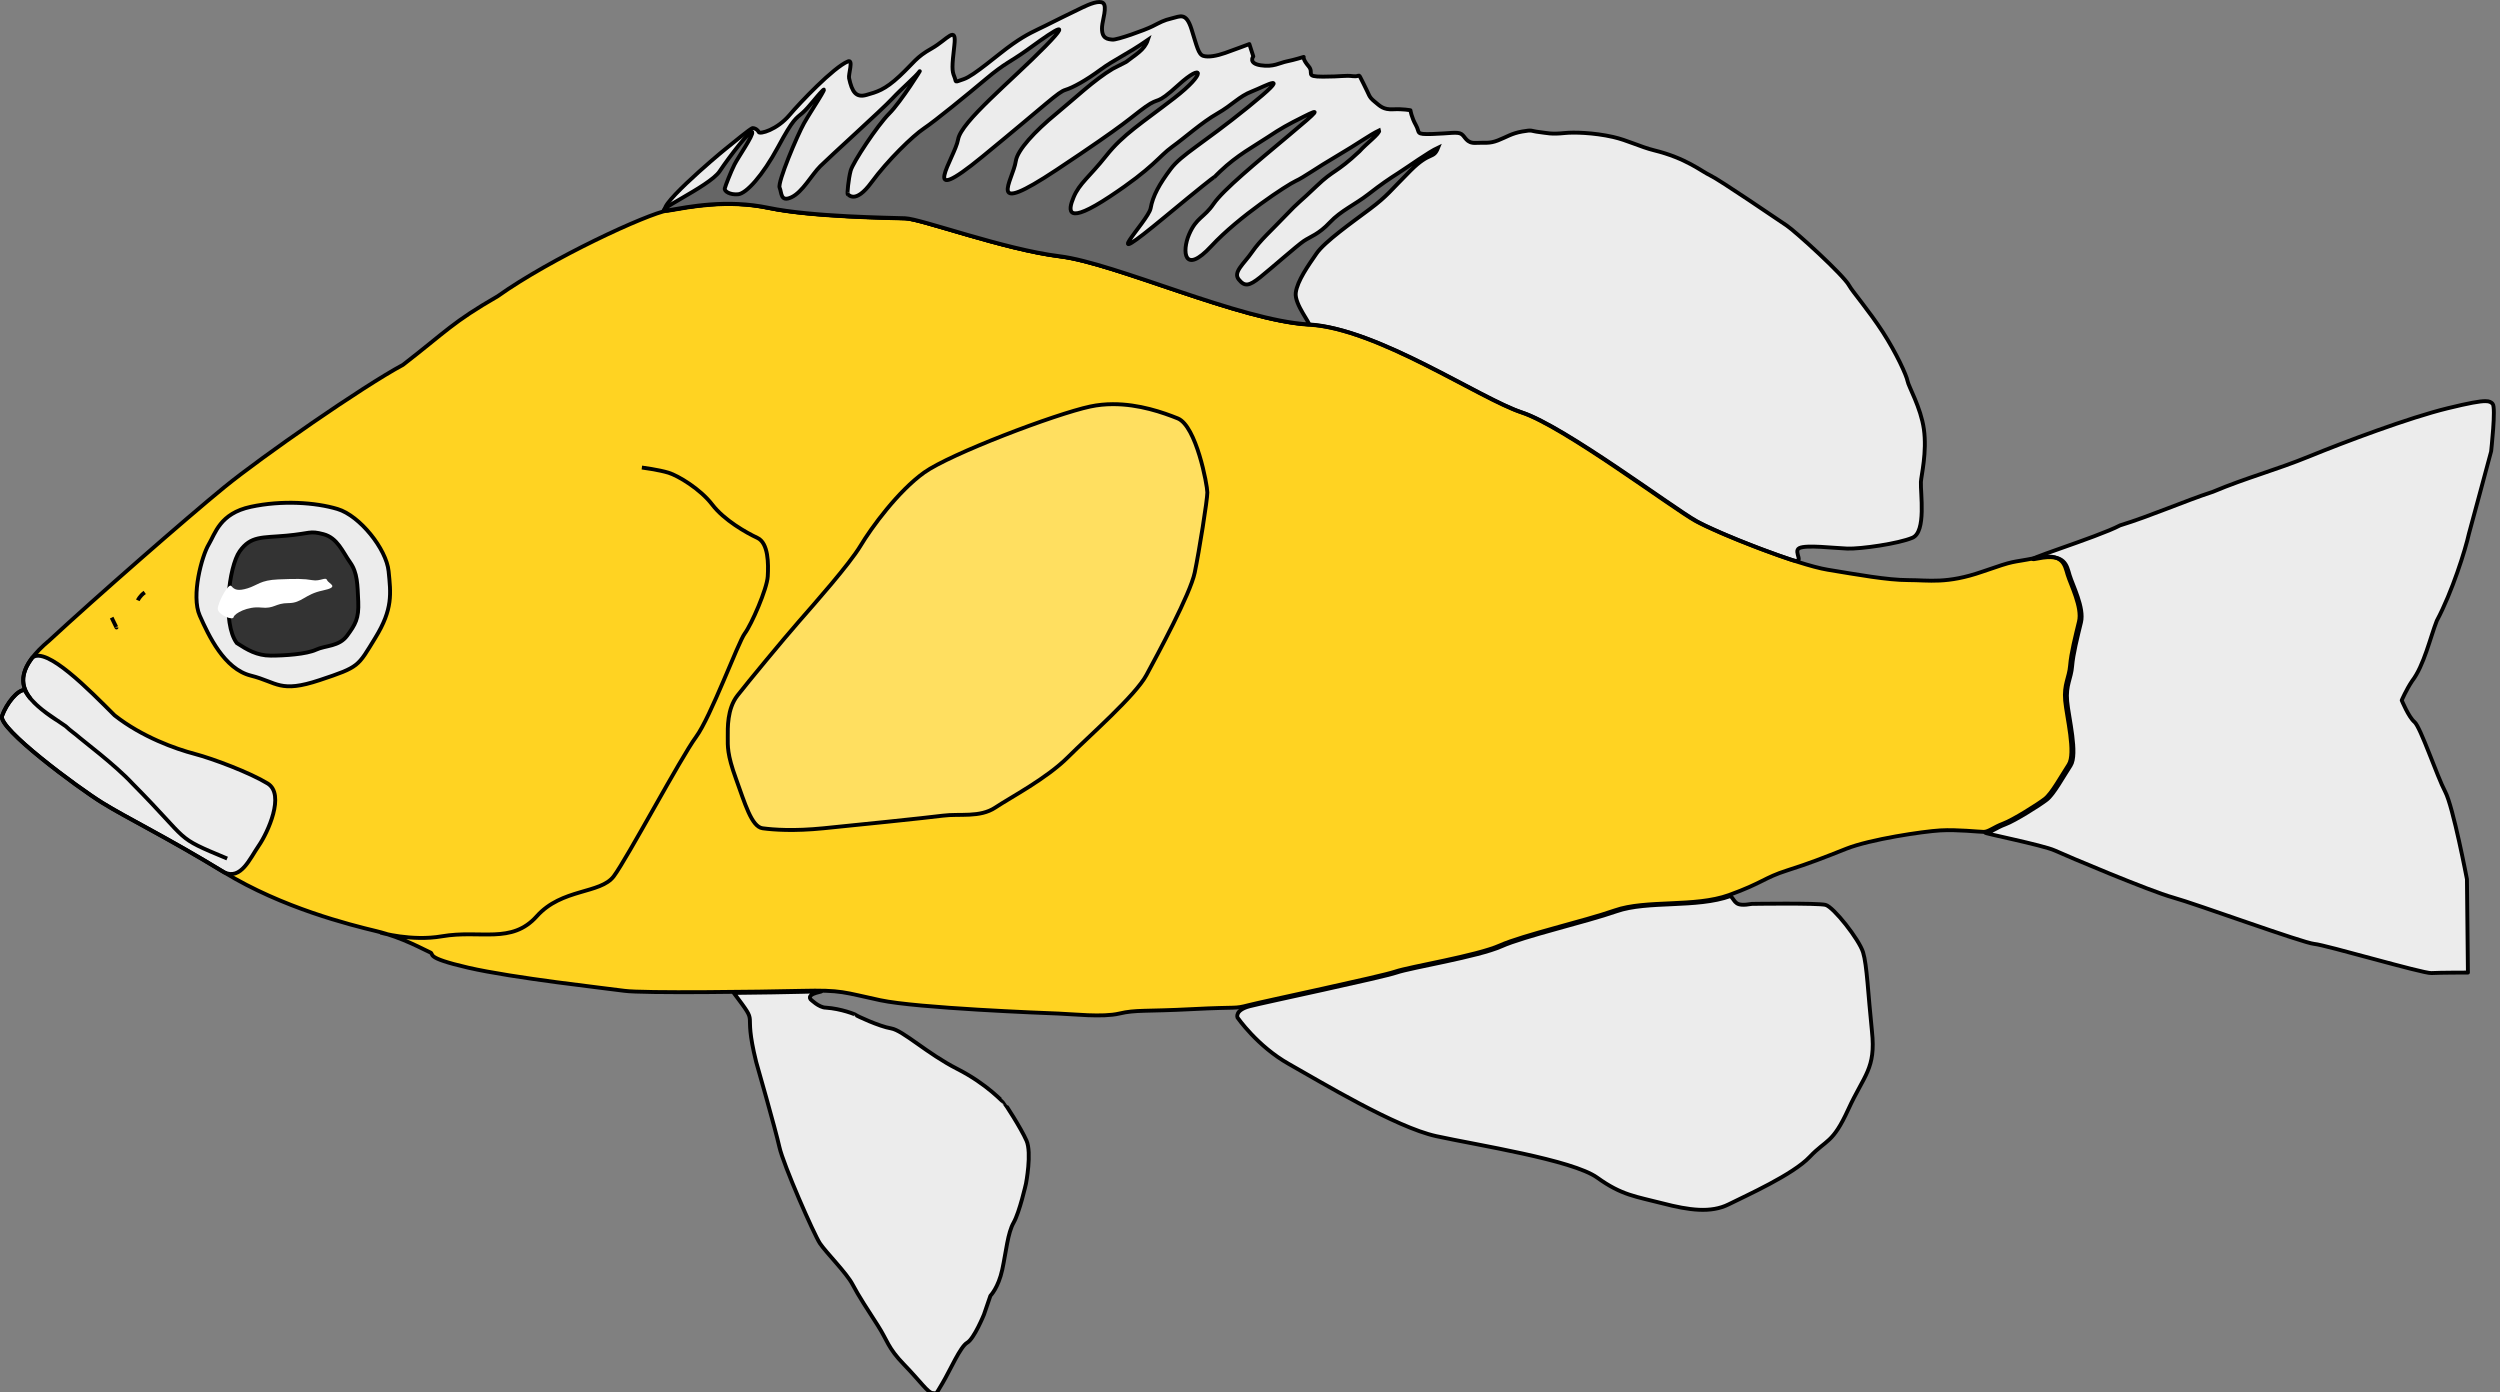 <?xml version="1.0" encoding="UTF-8"?>
<!-- Created by grConvert v0.1-0 -->
<svg xmlns="http://www.w3.org/2000/svg" xmlns:xlink="http://www.w3.org/1999/xlink" width="449pt" height="250pt" viewBox="0 0 449 250" version="1.1">
<rect x="0" y="0" width="449" height="250" fill="#808080" stroke="none"/>
<g id="surface13">
<path style=" stroke:none;fill-rule:nonzero;fill:rgb(100%,82.745%,13.333%);fill-opacity:1;" d="M 115.504 83.977 C 115.504 83.977 118.566 84.375 120.301 84.91 C 122.031 85.441 126.027 87.836 128.16 90.629 C 130.293 93.422 134.289 95.684 136.289 96.613 C 138.285 97.543 138.285 101.27 138.152 103.531 C 138.02 105.789 135.223 112.176 134.023 113.773 C 132.824 115.367 127.895 128.801 125.23 132.395 C 122.566 135.984 112.84 154.207 110.441 157.398 C 108.043 160.59 101.113 159.527 96.586 164.582 C 92.055 169.637 86.457 166.977 79.531 168.172 C 74.039 169.121 68.473 167.508 68.473 167.508 M 5.555 125.531 C 3.438 122.953 3.273 119.723 8.914 115.016 C 17.266 107.301 33.609 93.023 40.359 87.523 C 47.109 82.027 65.23 69.434 72.516 65.535 C 80.328 59.504 81.395 57.906 89.566 53.207 C 99.16 46.379 116.48 38.398 120.211 37.777 C 123.941 37.156 130.691 35.738 138.332 37.336 C 145.969 38.934 160.004 39.105 162.848 39.199 C 165.688 39.285 180.609 44.785 190.648 46.023 C 200.684 47.266 223.07 57.555 235.414 58.262 C 247.762 58.973 266.145 71.562 273.699 74.047 C 281.246 76.527 300.879 91.246 305.051 93.555 C 309.227 95.859 323.438 101.445 328.855 102.332 C 334.273 103.219 339.605 104.195 343.336 104.195 C 347.066 104.195 350.262 104.906 356.656 102.688 C 363.055 100.469 361.453 101.18 366.34 100.203 C 371.227 99.227 371.492 101.445 372.023 103.219 C 372.559 104.992 374.691 109.07 374.066 111.645 C 373.445 114.215 372.645 117.316 372.469 119.535 C 372.293 121.754 371.312 122.902 371.578 125.832 C 371.848 128.758 373.531 135.32 372.199 137.359 C 370.867 139.398 369.18 142.5 367.938 143.477 C 366.695 144.453 362.164 147.289 360.477 147.91 C 358.789 148.531 357.812 149.418 356.926 149.418 C 356.035 149.418 352.215 148.973 349.109 149.152 C 346 149.332 336.492 150.75 332.23 152.434 C 327.969 154.117 325.746 155.004 321.57 156.336 C 317.398 157.664 317.219 158.551 311.09 160.77 C 304.961 162.984 296.168 161.566 290.574 163.516 C 284.977 165.469 274.051 167.953 269.875 169.812 C 265.703 171.676 253.621 173.625 251.047 174.512 C 248.473 175.402 227.422 179.832 224.668 180.543 C 221.914 181.254 223.07 180.809 214.543 181.254 C 206.016 181.695 204.418 181.34 201.395 182.051 C 198.375 182.758 193.047 182.141 190.469 182.051 C 187.895 181.961 165.066 181.074 158.406 179.656 C 151.742 178.238 151.566 177.793 144.195 177.969 C 136.82 178.148 115.59 178.414 112.395 177.969 C 109.195 177.527 92.32 175.668 84.238 173.805 C 76.152 171.941 78.285 171.41 77.398 171.055 C 76.512 170.699 72.516 168.395 67.719 167.242 C 62.922 166.09 50.84 163.074 40.359 156.688 C 29.879 150.305 22.859 146.938 18.422 144.188 C 13.98 141.438 -0.41 130.797 0.391 128.582 C 1.188 126.363 3.207 123.859 4.453 123.945 M 26.059 106.41 C 25.172 107.035 24.816 107.832 24.816 107.832 M 20.109 110.934 C 20.73 112.176 20.996 112.797 20.996 112.707 "/>
<path style="fill-rule:nonzero;fill:rgb(92.549%,92.549%,92.549%);fill-opacity:1;stroke-width:2.629;stroke-linecap:butt;stroke-linejoin:miter;stroke:rgb(0%,0%,0%);stroke-opacity:1;stroke-miterlimit:4;" d="M 86.501 533.507 C 81.004 530.379 67.62 521.113 63.252 512.244 C 58.575 511.921 50.997 521.334 48.006 529.674 C 45.001 538 99.006 577.999 115.674 588.337 C 132.327 598.674 158.669 611.332 198 635.325 C 209.332 640.67 215.328 626.001 221.323 617.323 C 227.334 608.674 239.325 582.669 227.334 575.327 C 215.328 567.999 190.671 558.675 178.005 555.327 C 165.325 551.994 142.676 544.006 124 529.336 C 106.673 511.995 77.999 482.671 68.456 490.306 C 59.528 501.965 61.317 510.805 67.386 518.206 C 73.22 525.284 82.969 531.025 91.002 536.664 C 94.505 539.997 96.748 541.245 100.677 544.666 C 101.571 545.636 124.381 562.787 136.006 575.327 C 176.378 616.104 163.331 610.671 199.994 626.001 " transform="matrix(0.266,0,0,0.266,-12.401,-12.322)"/>
<path style="fill-rule:nonzero;fill:rgb(92.549%,92.549%,92.549%);fill-opacity:1;stroke-width:2.629;stroke-linecap:butt;stroke-linejoin:miter;stroke:rgb(0%,0%,0%);stroke-opacity:1;stroke-miterlimit:4;" d="M 181.494 461.996 C 187.504 475.505 198 498.001 216.002 502.494 C 234.004 507.002 235.499 514.506 262.501 505.504 C 289.504 496.503 287.994 496.503 300 477.003 C 312.006 457.502 310.496 447.003 309.001 431.996 C 307.505 417.004 289.504 394.493 274.507 390 C 259.496 385.507 236.994 383.994 216.002 388.502 C 194.995 392.996 192.005 406.505 187.504 413.994 C 183.004 421.497 175.498 448.501 181.494 461.996 Z M 181.494 461.996 " transform="matrix(0.266,0,0,0.266,-12.401,-12.322)"/>
<path style="fill-rule:nonzero;fill:rgb(92.549%,92.549%,92.549%);fill-opacity:1;stroke-width:3.286;stroke-linecap:round;stroke-linejoin:round;stroke:rgb(0%,0%,0%);stroke-opacity:1;stroke-miterlimit:4;" d="M 2153.87 396.092 C 2149.16 396.073 2140.365 397.633 2122.077 402.094 C 2089.589 410.005 2035.404 430.415 2005.829 442.493 C 1976.254 454.589 1952.909 460.407 1924.158 472.503 C 1899.989 480.414 1871.66 492.914 1845.841 500.843 C 1827.077 510.828 1753.744 533.332 1776.667 528.743 C 1799.591 524.154 1800.837 534.58 1803.329 542.913 C 1805.839 551.246 1815.826 570.409 1812.913 582.505 C 1809.999 594.582 1806.243 609.156 1805.418 619.582 C 1804.593 630.007 1799.994 635.404 1801.24 649.17 C 1802.504 662.918 1810.402 693.754 1804.154 703.335 C 1797.905 712.917 1789.989 727.49 1784.162 732.079 C 1778.335 736.668 1757.079 749.994 1749.163 752.912 C 1741.247 755.83 1736.666 759.997 1732.506 759.997 C 1728.328 759.997 1780.827 770.404 1790.832 774.993 C 1800.837 779.582 1870.835 809.17 1890.405 814.585 C 1909.994 819.999 2000.002 852.91 2009.585 853.754 C 2019.169 854.58 2101.243 878.754 2108.334 878.331 C 2115.407 877.909 2139.155 877.909 2139.155 877.909 L 2138.331 799.166 C 2138.331 799.166 2126.658 737.916 2120.007 725.416 C 2113.337 712.917 2099.154 670.829 2094.151 666.662 C 2089.167 662.495 2083.34 648.344 2083.34 648.344 C 2083.34 648.344 2087.078 639.588 2092.081 632.081 C 2102.086 619.159 2107.491 595.004 2112.915 581.256 C 2125.834 557.083 2137.085 521.254 2139.998 507.91 C 2139.998 507.91 2158.744 438.749 2158.744 438.345 C 2158.744 437.904 2162.903 401.249 2159.99 398.331 C 2158.725 397.064 2157.534 396.092 2153.87 396.092 Z M 1517.491 813.336 C 1488.74 823.744 1447.493 817.081 1421.253 826.24 C 1394.994 835.417 1343.742 847.091 1324.153 855.828 C 1304.583 864.584 1247.906 873.743 1235.831 877.909 C 1223.755 882.094 1125.007 902.909 1112.088 906.249 C 1099.169 909.59 1101.662 915.831 1101.662 915.831 C 1101.662 915.831 1118.337 940.004 1144.998 955 C 1171.66 969.996 1235.006 1008.34 1269.162 1015.828 C 1303.337 1023.336 1384.165 1035.835 1404.999 1050.831 C 1425.834 1065.827 1437.506 1066.653 1459.99 1072.49 C 1482.492 1078.327 1500.834 1080.842 1515.842 1073.334 C 1530.831 1065.827 1569.99 1048.335 1584.154 1033.339 C 1598.337 1018.343 1603.34 1022.491 1616.661 993.344 C 1630.001 964.159 1640.006 959.167 1636.653 927.504 C 1633.336 895.842 1632.493 871.669 1629.158 860.839 C 1625.842 849.991 1604.164 822.496 1597.494 820.844 C 1590.842 819.155 1535.412 819.999 1535.412 819.999 C 1520.844 822.496 1522.09 818.329 1517.491 813.336 Z M 749.563 893.768 C 747.676 893.786 743.223 893.951 734.593 894.153 C 721.766 894.484 699.997 894.832 676.945 895.071 C 699.997 925.834 683.743 904.579 695.837 953.33 C 695.837 953.33 712.091 1009.991 715.407 1025.006 C 718.742 1040.002 744.579 1098.756 749.582 1106.245 C 754.584 1113.752 772.084 1131.244 777.086 1140.844 C 782.089 1150.407 790.005 1162.503 798.342 1175.406 C 806.661 1188.328 806.661 1194.165 820.405 1208.335 C 834.166 1222.505 840.836 1232.49 844.592 1232.49 C 848.331 1232.49 846.242 1235.409 852.912 1224.157 C 859.582 1212.906 867.919 1193.339 873.746 1189.999 C 879.591 1186.658 887.911 1166.247 887.911 1166.247 L 893.335 1150.407 C 893.335 1150.407 900.005 1143.744 903.34 1128.344 C 906.656 1112.908 907.921 1097.49 912.905 1088.753 C 917.907 1079.997 923.331 1055.842 923.331 1055.842 C 923.331 1055.842 928.334 1029.998 923.753 1019.591 C 919.172 1009.166 905.41 987.91 905.007 987.91 C 904.586 987.91 890.842 972.089 865.409 959.167 C 839.993 946.245 819.58 926.66 809.593 924.99 C 799.588 923.338 780 914.16 780 913.756 C 780 913.334 767.503 908.342 754.584 907.497 C 748.757 907.497 741.666 900.412 741.666 900.412 C 737.854 894.998 755.226 893.713 749.563 893.768 Z M 985.212 59.553 C 979.751 59.517 970.992 64.179 967.492 65.831 C 959.595 69.594 947.904 75.412 939.585 79.579 C 931.247 83.745 924.577 86.242 912.08 94.997 C 899.583 103.752 879.591 121.667 870.833 124.585 C 862.092 127.504 865.005 127.504 862.917 122.493 C 860.846 117.5 860.846 114.159 862.917 96.245 C 865.005 78.331 857.089 91.252 843.749 98.741 C 830.41 106.248 829.163 110.415 816.666 122.089 C 804.169 133.744 797.499 135.415 788.759 137.911 C 780 140.407 776.665 135.415 774.154 123.759 C 773.476 120.529 777.948 107.754 773.33 109.589 C 761.181 114.416 732.009 145.234 724.166 154.595 C 713.337 167.499 698.751 171.243 697.908 169.169 C 697.083 167.095 694.591 165.847 692.905 165.847 C 691.256 165.847 675.406 179.154 669.597 183.743 C 663.752 188.332 604.583 238.331 622.083 235.412 C 639.582 232.494 671.246 225.831 707.088 233.338 C 742.912 240.845 808.75 241.671 822.09 242.094 C 835.412 242.497 905.41 268.341 952.503 274.16 C 999.596 279.997 1104.593 328.343 1162.498 331.666 C 1220.402 335.006 1306.654 394.164 1342.092 405.838 C 1377.495 417.493 1469.592 486.655 1489.162 497.503 C 1502.777 505.047 1539.187 520.024 1568.634 529.863 C 1581.534 534.158 1569.586 522.906 1575.414 520.006 C 1581.241 517.087 1604.586 520.006 1615.837 520.41 C 1627.088 520.832 1659.155 516.243 1670.827 511.251 C 1682.5 506.258 1677.497 473.751 1677.919 464.17 C 1678.139 459.214 1683.178 439.061 1680.411 419.586 C 1677.827 401.378 1667.474 383.794 1666.668 379.168 C 1665.843 374.433 1657.194 355.509 1645.833 337.906 C 1634.197 319.882 1619.831 303.179 1617.504 298.755 C 1612.905 290 1572.079 252.905 1564.584 247.912 C 1557.089 242.919 1508.329 209.587 1500.413 205.842 C 1492.497 202.08 1480 191.25 1452.917 184.587 C 1441.519 181.779 1430.396 176.071 1418.339 173.336 C 1401.719 169.573 1384.916 169.279 1377.916 169.995 C 1365.841 171.243 1362.909 169.995 1355.836 169.169 C 1348.744 168.343 1350.833 167.095 1341.671 168.747 C 1332.491 170.417 1328.752 173.336 1321.24 176.254 C 1313.745 179.154 1310.41 177.906 1302.494 178.347 C 1294.578 178.751 1293.753 172.914 1290.418 170.84 C 1287.083 168.747 1280.413 170.417 1265.827 170.84 C 1251.241 171.243 1255.841 169.995 1252.084 163.332 C 1248.328 156.67 1247.503 150.833 1247.503 150.833 C 1247.503 150.833 1241.255 149.585 1232.917 150.007 C 1224.58 150.411 1222.088 147.492 1217.085 143.344 C 1212.083 139.159 1213.329 138.755 1207.905 128.329 C 1202.499 117.904 1206.256 122.915 1199.164 122.089 C 1192.091 121.244 1189.581 122.493 1173.749 122.493 C 1157.917 122.493 1166.657 119.593 1161.655 113.756 C 1156.671 107.919 1157.495 105.845 1157.495 105.845 C 1157.495 105.845 1149.579 108.341 1143.331 109.589 C 1137.082 110.837 1132.08 114.582 1121.25 112.911 C 1110.402 111.241 1115.002 105.404 1115.002 105.404 L 1111.667 94.997 C 1111.667 94.997 1098.345 100.008 1091.253 102.504 C 1084.162 105 1077.089 106.248 1072.911 105 C 1068.751 103.752 1067.505 97.089 1062.906 82.497 C 1058.343 67.905 1053.341 71.668 1046.249 73.338 C 1039.158 75.008 1036.666 76.66 1029.996 80.001 C 1023.344 83.341 999.999 91.656 996.243 91.252 C 992.505 90.83 986.659 90.83 987.502 80.001 C 987.887 75.045 991.918 63.133 988.327 60.416 C 987.539 59.81 986.458 59.553 985.212 59.553 Z M 985.212 59.553 " transform="matrix(0.213,0,0,0.213,-12.402,-12.322)"/>
<path style="fill:none;stroke-width:2.629;stroke-linecap:butt;stroke-linejoin:miter;stroke:rgb(0%,0%,0%);stroke-opacity:1;stroke-miterlimit:4;" d="M 480.002 361.998 C 480.002 361.998 491.495 363.495 498.003 365.507 C 504.497 367.504 519.494 376.505 527.498 387.004 C 535.502 397.504 550.498 406.006 558.004 409.5 C 565.495 412.995 565.495 427.004 564.996 435.506 C 564.498 443.993 554.002 468.001 549.502 474.007 C 545.001 479.998 526.501 530.496 516.503 544.006 C 506.506 557.5 470.004 626.001 461.003 637.998 C 452.002 649.995 425.997 646.001 409.007 665.002 C 392.002 684.003 370.995 674.003 345.004 678.496 C 324.393 682.065 303.503 676 303.503 676 M 67.386 518.206 C 59.44 508.514 58.825 496.371 79.993 478.677 C 111.334 449.676 172.669 396.006 198 375.331 C 223.332 354.67 291.336 307.329 318.676 292.675 C 347.994 270.002 351.996 263.997 382.664 246.332 C 418.667 220.664 483.667 190.665 497.666 188.33 C 511.666 185.995 536.997 180.665 565.671 186.671 C 594.33 192.677 647.001 193.323 657.673 193.675 C 668.33 193.998 724.329 214.673 762.003 219.328 C 799.663 223.998 883.676 262.675 929.999 265.333 C 976.337 268.005 1045.324 315.332 1073.675 324.671 C 1101.997 333.995 1175.675 389.325 1191.331 398.003 C 1207.002 406.666 1260.332 427.664 1280.665 430.998 C 1300.997 434.331 1321.007 438.002 1335.007 438.002 C 1349.006 438.002 1360.998 440.674 1384.995 432.334 C 1409.007 423.993 1402.997 426.666 1421.336 422.995 C 1439.674 419.324 1440.671 427.664 1442.665 434.331 C 1444.673 440.998 1452.677 456.328 1450.332 466.004 C 1448.001 475.666 1444.996 487.325 1444.336 495.666 C 1443.676 504.007 1439.997 508.324 1440.994 519.337 C 1442.005 530.335 1448.323 555.004 1443.325 562.669 C 1438.326 570.334 1431.993 581.993 1427.331 585.664 C 1422.67 589.335 1405.665 599.996 1399.332 602.33 C 1392.999 604.665 1389.334 607.999 1386.007 607.999 C 1382.664 607.999 1368.327 606.325 1356.673 607 C 1345.004 607.675 1309.324 613.006 1293.33 619.335 C 1277.337 625.663 1268.996 628.997 1253.325 634.004 C 1237.669 638.996 1236.995 642.33 1213.994 650.67 C 1190.994 658.996 1157.995 653.666 1137.003 660.993 C 1115.996 668.335 1074.994 677.674 1059.324 684.664 C 1043.667 691.668 998.326 698.995 988.666 702.328 C 979.005 705.676 900.006 722.328 889.671 725.001 C 879.336 727.673 883.676 725.999 851.674 727.673 C 819.673 729.332 813.677 727.996 802.331 730.669 C 790.999 733.326 771.004 731.006 761.329 730.669 C 751.668 730.331 665.999 726.998 641.005 721.667 C 615.996 716.337 615.337 714.663 587.674 715.324 C 559.998 715.999 480.324 716.998 468.333 715.324 C 456.327 713.664 392.999 706.675 362.668 699.671 C 332.324 692.666 340.328 690.669 337 689.333 C 333.672 687.997 318.676 679.333 300.674 675.002 C 282.673 670.67 237.331 659.334 198 635.325 C 158.669 611.332 132.327 598.674 115.674 588.337 C 99.006 577.999 45.001 538 48.006 529.674 C 50.997 521.334 58.575 511.921 63.252 512.244 M 144.333 446.328 C 141.005 448.677 139.671 451.673 139.671 451.673 M 122.006 463.332 C 124.337 468.001 125.334 470.336 125.334 469.998 " transform="matrix(0.266,0,0,0.266,-12.401,-12.322)"/>
<path style="fill-rule:nonzero;fill:rgb(20%,20%,20%);fill-opacity:1;stroke-width:2.629;stroke-linecap:butt;stroke-linejoin:miter;stroke:rgb(0%,0%,0%);stroke-opacity:1;stroke-miterlimit:4;" d="M 239.999 408.003 C 223.493 409.5 216.002 408.003 208.496 418.502 C 201.005 429.001 196.666 467.326 206.503 480.497 C 213.495 485.005 220.004 488.999 229.503 488.999 C 239.002 488.999 253.5 488.001 259.995 485.005 C 266.503 481.995 275.504 482.994 281.001 475.505 C 286.499 468.001 289.005 464.007 288.507 452.495 C 287.994 440.998 287.994 432.995 282.995 426.005 C 277.996 419.001 274.507 409.5 264.993 407.004 C 255.494 404.493 256.506 406.505 239.999 408.003 Z M 239.999 408.003 " transform="matrix(0.266,0,0,0.266,-12.401,-12.322)"/>
<path style=" stroke:none;fill-rule:nonzero;fill:rgb(100%,100%,100%);fill-opacity:1;" d="M 41.559 105.258 C 42.09 105.926 42.758 106.191 44.488 105.656 C 46.223 105.125 46.754 104.195 49.953 104.062 C 53.148 103.93 54.617 103.93 56.082 104.195 C 57.547 104.461 58.48 103.531 58.746 104.195 C 59.012 104.859 61.145 105.391 57.945 106.059 C 54.75 106.723 54.215 108.316 51.816 108.316 C 49.418 108.316 49.285 109.383 46.887 109.117 C 44.488 108.852 42.09 110.18 41.957 110.844 C 41.824 111.512 39.113 110.402 39.113 109.336 C 39.113 108.273 41.027 104.594 41.559 105.258 Z M 41.559 105.258 "/>
<path style="fill-rule:nonzero;fill:rgb(40%,40%,40%);fill-opacity:1;stroke-width:2.629;stroke-linecap:butt;stroke-linejoin:miter;stroke:rgb(0%,0%,0%);stroke-opacity:1;stroke-miterlimit:4;" d="M 921.497 243.997 C 922.493 235.994 929.999 225.495 935.496 217.507 C 940.993 209.504 959.494 196.494 971.5 187.493 C 983.506 178.507 985.499 174.997 999 161.502 C 1012.502 147.993 1014.363 154.234 1017.647 145.996 C 1011.138 149.006 998.004 158.507 990.996 163 C 984.004 167.494 979.504 170.504 970.503 177.493 C 961.502 184.498 952.003 188.506 944.497 196.494 C 937.006 204.497 931.494 205.995 926.994 209.005 C 922.493 212.001 905.005 227.507 897.499 233.498 C 889.994 239.504 887.003 240.003 883.001 234.996 C 878.999 230.003 886.505 224.497 892.002 216.494 C 897.499 208.506 905.005 202.001 914.504 192.001 C 924.003 182.001 923.505 183.499 935.496 172.002 C 947.502 160.504 948.499 163.5 964.507 148.507 C 969.095 143.265 978.551 136.364 977.818 134.366 C 971.236 137.494 963.994 143.001 949.496 151.503 C 934.998 160.005 926.994 165.996 921.497 168.507 C 915.999 171.003 883.001 192.5 864.501 212.5 C 846.001 232.5 844.506 215.995 849.505 204.497 C 854.503 193 859.502 193.499 865.996 183.998 C 872.505 174.498 895.007 155.996 916.498 137.993 C 938.003 120.006 938.003 119.506 926.994 124.998 C 915.999 130.505 911.499 133.001 902.498 139.007 C 893.497 144.998 882.004 151.003 870.497 162.002 C 859.004 173 883.001 151.503 833.497 192.5 C 784.007 233.498 822.004 195.496 823.499 186.994 C 824.994 178.507 829.495 170.504 837 160.504 C 844.506 150.504 858.007 143.999 889.495 118.493 C 920.998 93.002 901.003 104.499 892.002 107.994 C 883.001 111.504 878.999 116.995 868.503 123.001 C 858.007 129.007 846.998 139.007 837.997 145.497 C 828.996 152.002 825.507 159.505 795.998 179.006 C 766.504 198.506 767.5 189.006 771.502 179.505 C 775.504 170.005 781.998 165.996 793.506 151.503 C 804.999 136.995 817.503 129.506 839.507 112.502 C 861.496 95.498 859.004 88.494 842.497 103.501 C 826.006 118.493 830.506 111.004 819.995 118.493 C 809.499 125.997 809.001 128.493 759.995 161.003 C 711.003 193.499 730.5 168.507 732.494 154.997 C 733.579 147.7 745.116 135.101 759.995 122.913 C 771.62 113.383 785.531 100.079 798.006 92.723 C 799.106 92.077 805.834 88.802 806.905 88.185 C 813.633 82.914 819.321 80.139 821.637 73.266 C 807.139 83.266 799.003 86.497 789.504 93.501 C 780.005 100.505 771.004 105.498 766.005 106.996 C 761.006 108.493 754.498 115.498 710.006 152.002 C 665.501 188.506 691.506 152.501 693.5 140.504 C 695.494 128.493 729.503 101.004 752.504 77.495 C 775.504 54.001 749.997 73.002 739.501 80.506 C 729.005 87.994 725.003 88.993 712.499 99.507 C 699.994 110.006 678.005 127.994 670.5 133.001 C 662.994 137.993 646.004 154.498 634.995 169.505 C 624 184.498 619.5 177.493 619.001 177.493 C 618.503 177.493 619.5 166.994 620.995 161.502 C 622.505 155.996 638.997 131.004 647.001 123.001 C 655.005 114.998 670.001 91.005 667.494 94.499 C 665.002 97.994 655.503 105.997 648.994 113.001 C 642.5 120.006 606.497 152.501 600.501 158.507 C 594.506 164.498 588.495 175.996 581.004 179.505 C 573.499 183 574.496 176.495 573 173 C 571.505 169.505 585.006 137.494 589.507 129.506 C 594.007 121.503 606.497 103.001 601.997 107.495 C 597.496 112.003 592.996 118.493 588.495 122.502 C 583.995 126.496 582.5 125.997 572.004 145.497 C 561.493 164.997 550.498 176.994 545.001 177.493 C 539.504 178.007 535.502 175.496 536 173.499 C 536.499 171.502 540.002 162.501 542.494 157.494 C 545.001 152.501 555.497 137.494 554.5 135.497 C 553.504 133.5 539.504 151.503 532.497 162.002 C 525.504 172.501 483.667 190.665 497.666 188.33 C 511.666 185.995 536.997 180.665 565.671 186.671 C 594.33 192.677 647.001 193.323 657.673 193.675 C 668.33 193.998 724.329 214.673 762.003 219.328 C 799.663 223.998 883.676 262.675 929.999 265.333 C 932.344 265.465 920.5 252 921.497 243.997 Z M 921.497 243.997 " transform="matrix(0.266,0,0,0.266,-12.401,-12.322)"/>
<path style="fill-rule:nonzero;fill:rgb(100%,87.451%,37.647%);fill-opacity:1;stroke-width:3.286;stroke-linecap:round;stroke-linejoin:round;stroke:rgb(0%,0%,0%);stroke-opacity:1;stroke-miterlimit:4;" d="M 996.554 398.643 C 990.324 398.661 983.929 399.249 977.497 400.625 C 948.124 406.866 859.38 440.621 837.501 456.259 C 815.622 471.879 793.12 502.495 783.756 518.134 C 774.374 533.754 745.001 566.866 731.881 581.88 C 718.742 596.876 688.746 633.128 680.005 644.379 C 671.246 655.631 671.869 671.875 671.869 679.382 C 671.869 686.871 671.246 693.754 678.759 714.367 C 686.254 734.998 691.879 755.004 701.243 756.253 C 710.625 757.501 727.501 758.749 752.495 756.253 C 777.508 753.756 838.747 747.497 853.131 745.625 C 867.498 743.753 884.374 747.497 897.494 738.742 C 910.633 730.005 940.629 714.367 958.752 696.25 C 976.874 678.116 1015.63 644.379 1024.993 626.868 C 1034.375 609.376 1061.88 558.753 1065.618 540.619 C 1069.374 522.502 1076.246 479.368 1076.246 473.127 C 1076.246 466.868 1066.882 416.869 1051.252 410.629 C 1039.048 405.746 1018.818 398.57 996.554 398.643 Z M 996.554 398.643 " transform="matrix(0.213,0,0,0.213,-12.402,-12.322)"/>
</g>
</svg>
